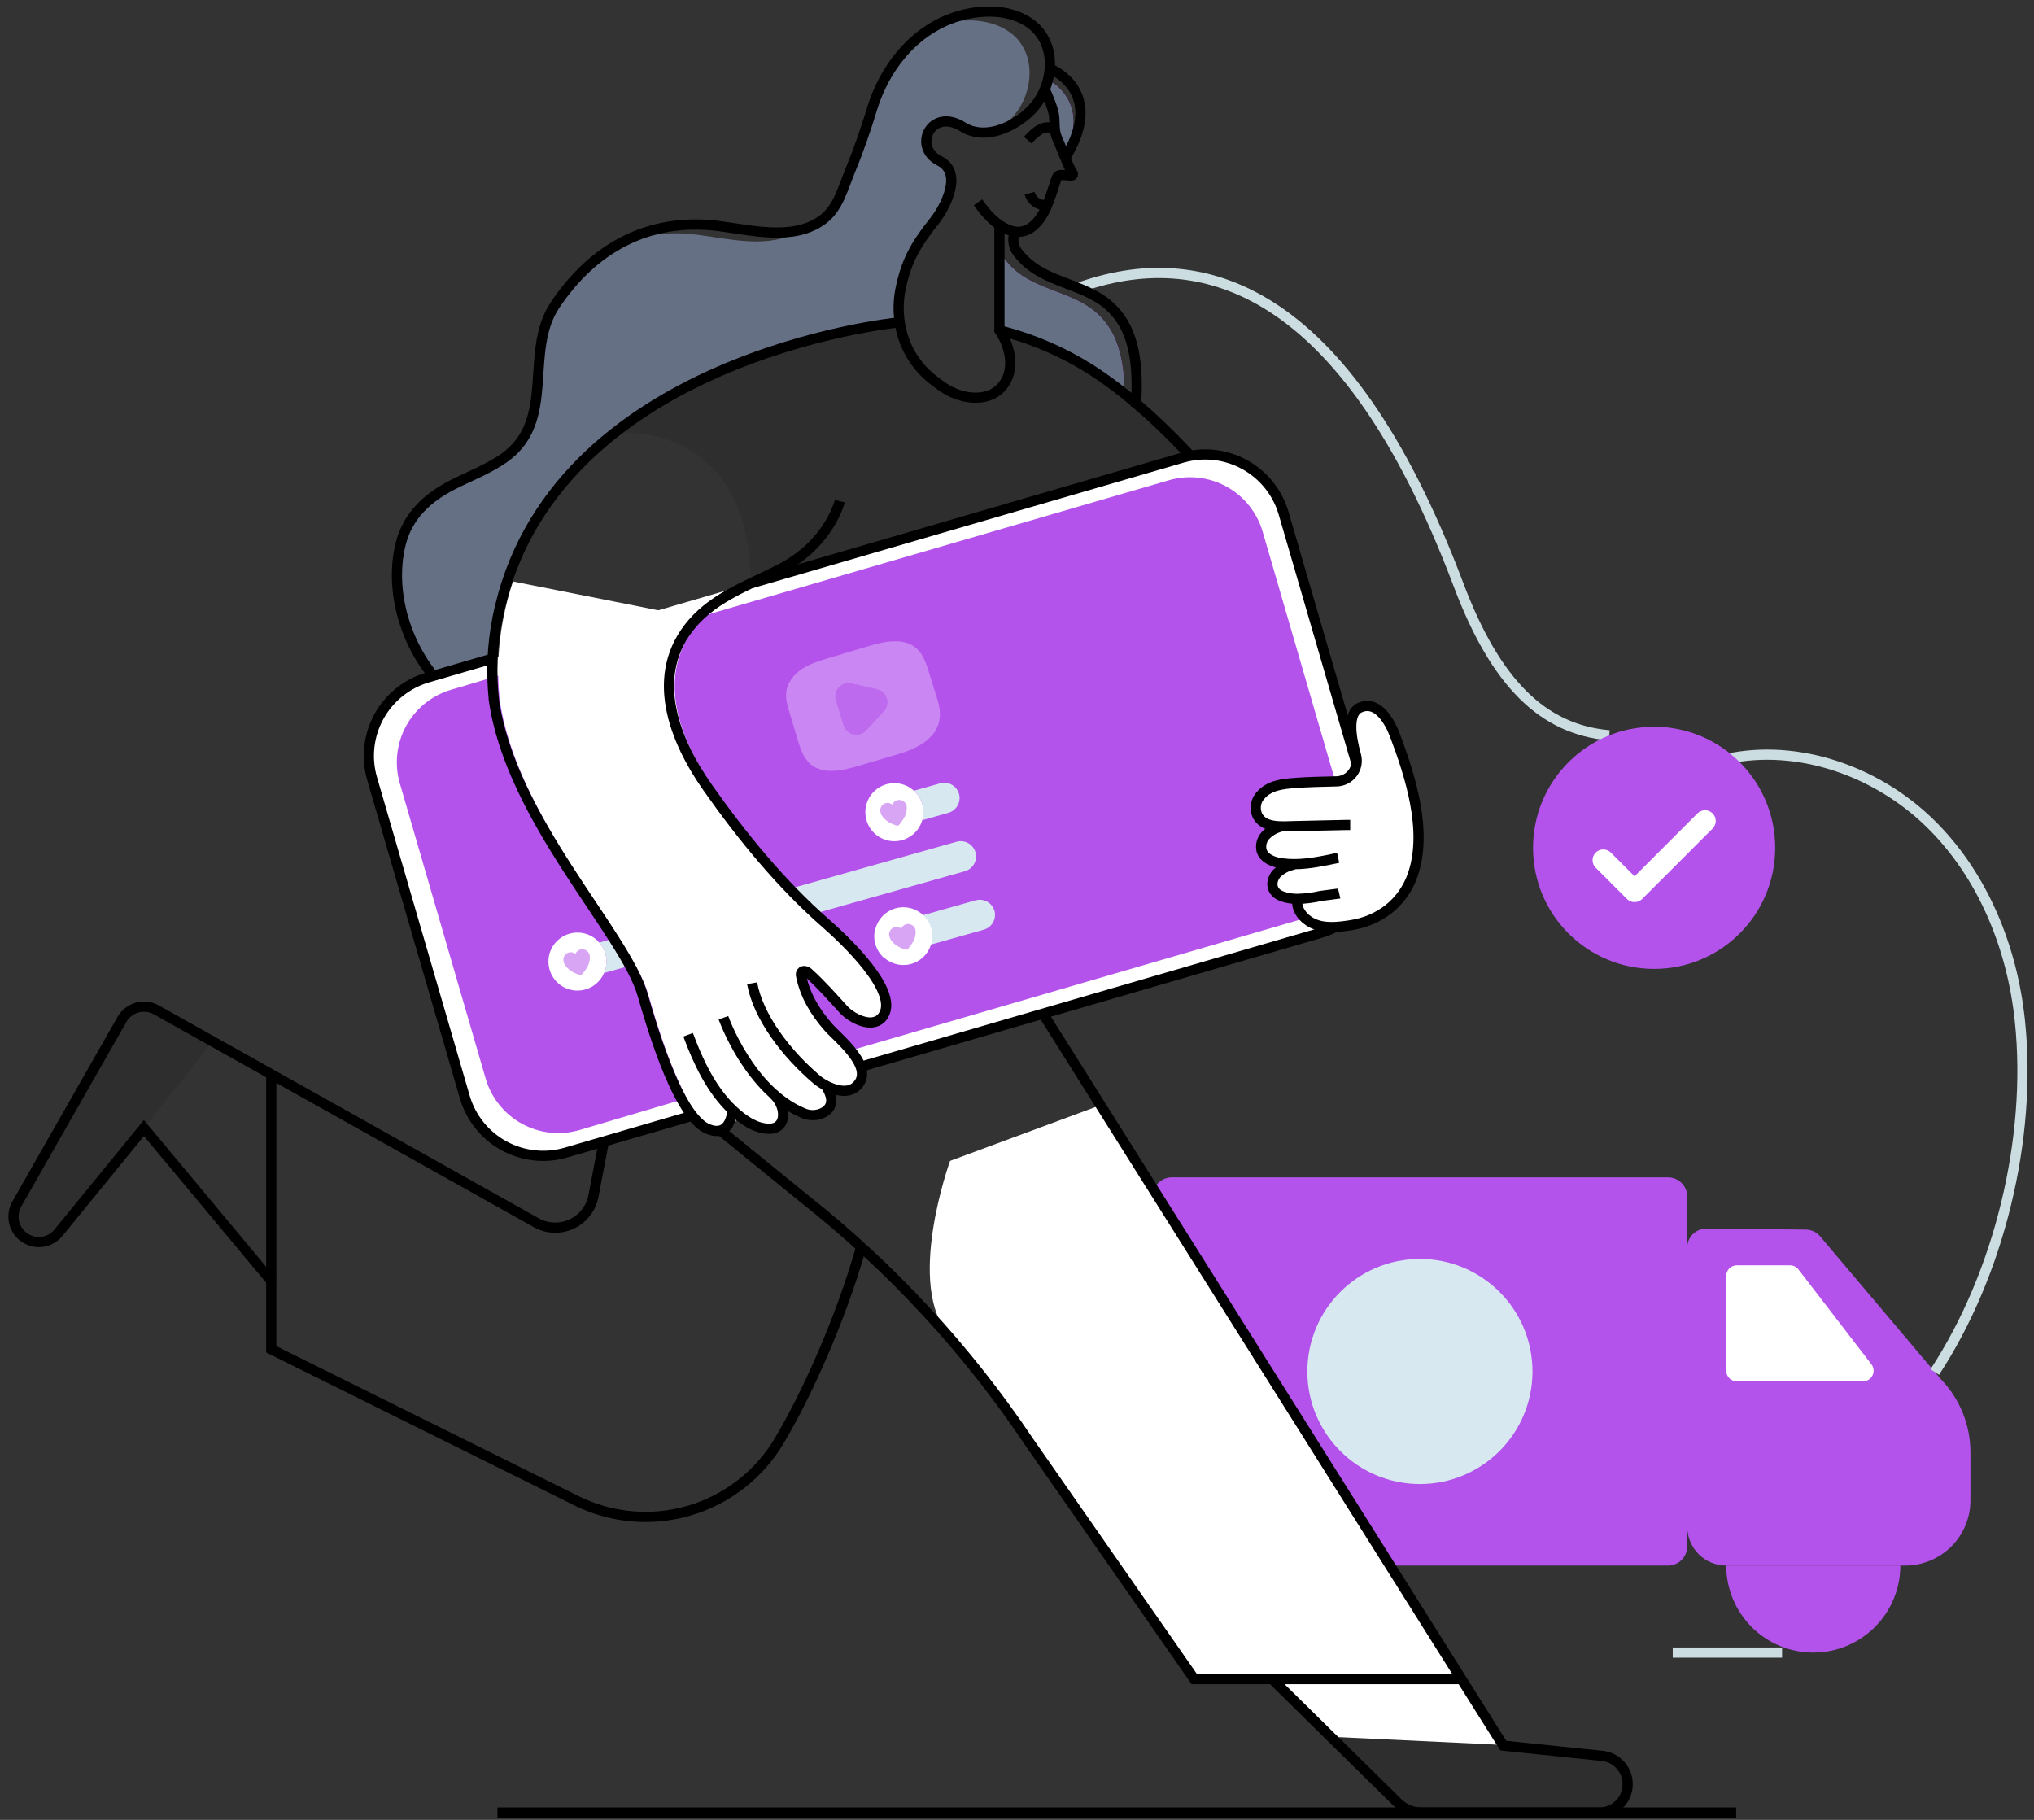 <svg width="228" height="204" viewBox="0 0 228 204" fill="none" xmlns="http://www.w3.org/2000/svg">
<rect x="0" y="0" width="228" height="204" fill="#333333" stroke="none"/>
<path d="M186.972 131.977H131.36C130.168 131.977 129.202 132.943 129.202 134.134V173.337C129.202 174.528 130.168 175.494 131.36 175.494H186.972C188.164 175.494 189.13 174.528 189.13 173.337V134.134C189.13 132.943 188.164 131.977 186.972 131.977Z" fill="#B453EC"/>
<path d="M184.168 134.014H134.168C132.976 134.014 132.01 134.98 132.01 136.171V171.299C132.01 172.49 132.976 173.456 134.168 173.456H184.168C185.359 173.456 186.325 172.49 186.325 171.299V136.171C186.325 134.98 185.359 134.014 184.168 134.014Z" fill="#B453EC"/>
<path d="M213.562 175.494H193.5C192.926 175.494 192.358 175.381 191.828 175.161C191.298 174.942 190.816 174.62 190.411 174.214C190.005 173.808 189.683 173.326 189.464 172.796C189.245 172.266 189.132 171.698 189.132 171.124V139.841C189.132 139.56 189.188 139.282 189.297 139.022C189.406 138.763 189.566 138.528 189.767 138.332C189.968 138.135 190.206 137.98 190.468 137.877C190.729 137.773 191.009 137.723 191.29 137.729L202.45 137.829C202.75 137.836 203.045 137.906 203.315 138.035C203.586 138.165 203.826 138.35 204.02 138.579L217.54 154.579C219.68 156.782 220.877 159.732 220.875 162.804V168.179C220.876 169.139 220.687 170.091 220.32 170.978C219.952 171.866 219.414 172.673 218.735 173.352C218.056 174.031 217.249 174.57 216.362 174.938C215.474 175.305 214.523 175.494 213.562 175.494Z" fill="#B453EC"/>
<path d="M159.165 166.354C166.133 166.354 171.782 160.705 171.782 153.737C171.782 146.768 166.133 141.119 159.165 141.119C152.196 141.119 146.547 146.768 146.547 153.737C146.547 160.705 152.196 166.354 159.165 166.354Z" fill="#D7E8F0"/>
<path d="M193.5 153.656V143.023C193.5 142.708 193.625 142.406 193.848 142.184C194.07 141.961 194.373 141.836 194.688 141.836H200.655C200.837 141.836 201.017 141.878 201.18 141.959C201.344 142.04 201.486 142.156 201.598 142.301L209.775 152.928C209.91 153.104 209.994 153.315 210.016 153.535C210.038 153.756 209.998 153.979 209.9 154.178C209.802 154.377 209.649 154.545 209.461 154.662C209.272 154.779 209.055 154.841 208.833 154.841H194.695C194.539 154.842 194.384 154.812 194.239 154.753C194.094 154.694 193.963 154.607 193.851 154.497C193.74 154.386 193.652 154.256 193.592 154.111C193.532 153.967 193.5 153.812 193.5 153.656Z" fill="white"/>
<path d="M134.302 175.401V175.486C134.302 178.075 135.331 180.557 137.161 182.388C138.991 184.218 141.474 185.246 144.062 185.246C146.651 185.246 149.133 184.218 150.964 182.388C152.794 180.557 153.822 178.075 153.822 175.486" stroke="#CCDDE2" stroke-width="1.143" stroke-miterlimit="10"/>
<path d="M193.5 175.486C193.5 178.075 194.528 180.557 196.358 182.387C198.188 184.217 200.67 185.245 203.259 185.245C205.847 185.245 208.329 184.217 210.159 182.387C211.989 180.557 213.018 178.075 213.018 175.486" fill="#B453EC"/>
<path d="M193.525 85.071C201.64 83.336 210.377 86.468 216.32 92.258C222.262 98.048 225.57 106.213 226.422 114.466C227.795 127.598 224.115 142.768 216.875 153.798" stroke="#CCDDE2" stroke-width="1.143" stroke-miterlimit="10"/>
<path d="M120.84 32.276C134.435 27.376 150.732 31.721 163.482 65.526C167.647 76.574 172.937 81.776 180.39 82.426" stroke="#CCDDE2" stroke-width="1.143" stroke-miterlimit="10"/>
<path d="M68.882 48.523C68.882 48.523 84.057 46.773 84.15 65.396L126.63 53.026L133.3 50.928C133.3 50.928 123.73 39.318 112.69 37.321C112.809 38.449 113.032 39.564 113.357 40.651C113.927 42.651 112.037 43.826 109.415 44.571C106.792 45.316 101.482 40.908 100.57 37.021C100.57 37.021 101.88 35.838 97 36.686C92.12 37.533 77.312 40.973 68.882 48.523Z" fill="#2E2E2E"/>
<path d="M3 138.899C3.414 139.123 3.877 139.24 4.347 139.242C4.771 139.241 5.19 139.145 5.572 138.962C5.954 138.778 6.29 138.51 6.555 138.179L16.13 126.442L23.857 116.744L17.532 113.197C16.877 112.827 16.101 112.732 15.376 112.934C14.651 113.136 14.035 113.617 13.665 114.272L1.872 134.979C1.685 135.31 1.566 135.674 1.521 136.052C1.476 136.429 1.507 136.811 1.612 137.176C1.717 137.541 1.894 137.882 2.133 138.178C2.371 138.474 2.666 138.719 3 138.899Z" fill="#2E2E2E"/>
<path d="M148.75 194.276L156.72 202.116C157.409 202.797 158.339 203.178 159.307 203.179H179.25C180.07 203.184 180.86 202.873 181.456 202.31C182.052 201.747 182.408 200.976 182.45 200.158C182.492 199.339 182.217 198.536 181.682 197.915C181.147 197.294 180.393 196.903 179.577 196.824L168.512 195.679L148.75 194.276Z" fill="#2E2E2E"/>
<path d="M112.03 36.429V36.969V37.106C116.439 38.212 120.591 40.165 124.255 42.856C124.847 43.291 125.427 43.731 126.005 44.197C126.02 42.331 125.86 40.459 125.255 38.697C124.766 37.182 123.848 35.842 122.612 34.839C121.525 33.971 120.237 33.414 118.942 32.911C117.647 32.409 116.377 31.969 115.192 31.291C114.192 30.743 113.319 29.991 112.627 29.084C112.386 28.756 112.235 28.369 112.191 27.964C112.147 27.559 112.212 27.149 112.377 26.776C112.261 26.769 112.146 26.746 112.035 26.709L112.03 36.429Z" fill="#B453EC"/>
<path d="M112.03 36.429V36.969V37.106C116.439 38.212 120.591 40.165 124.255 42.856C124.847 43.291 125.427 43.731 126.005 44.197C126.02 42.331 125.86 40.459 125.255 38.697C124.766 37.182 123.848 35.842 122.612 34.839C121.525 33.971 120.237 33.414 118.942 32.911C117.647 32.409 116.377 31.969 115.192 31.291C114.192 30.743 113.319 29.991 112.627 29.084C112.386 28.756 112.235 28.369 112.191 27.964C112.147 27.559 112.212 27.149 112.377 26.776C112.261 26.769 112.146 26.746 112.035 26.709L112.03 36.429Z" fill="#667085"/>
<path d="M51.117 78.554C52.773 79.742 54.615 80.645 56.567 81.226C57.405 81.476 55.425 82.411 56.285 82.579C52.882 74.549 55.31 62.204 66.075 50.939C67.907 49.019 72.122 46.586 74.2 44.896C77.542 42.179 81.2 41.826 84.7 40.196C86.264 39.474 87.87 38.846 89.51 38.316C92.424 37.348 95.433 36.688 98.485 36.346C99.177 36.261 99.862 36.201 100.555 36.164C100.386 34.974 100.42 33.763 100.655 32.584C101.292 29.349 102.405 27.491 104.43 24.941C105.7 23.336 107.68 19.499 105.037 18.176C103.372 17.346 103.22 15.649 104.002 14.614C104.665 13.729 106.002 13.326 107.657 14.364C108.8 15.094 110.157 15.141 111.462 14.784C112.48 14.191 113.362 13.393 114.052 12.439C115.97 9.689 116.037 5.526 113.04 3.509C111.402 2.406 109.317 2.139 107.36 2.351C106.485 2.453 105.624 2.646 104.79 2.929C104.786 2.927 104.782 2.927 104.779 2.927C104.775 2.927 104.771 2.927 104.767 2.929C101.227 4.839 98.692 8.371 97.475 12.351C96.76 14.704 95.952 17.034 95.007 19.316C94.232 21.189 93.692 23.466 91.962 24.744C91.241 25.279 90.421 25.668 89.55 25.886C86.285 27.956 81.755 26.761 78.185 26.321C75.33 25.931 72.424 26.225 69.705 27.179C66.66 28.716 64.042 31.179 61.917 34.371C58.417 39.661 62.122 47.289 56.255 51.461C54.487 52.711 52.44 53.479 50.505 54.461C47.735 55.871 45.505 57.871 44.682 60.961C43.04 67.151 45.947 74.801 51.117 78.554Z" fill="#667085"/>
<path d="M123.5 123.834L168.637 195.606L149.387 194.696L142.207 188.146H134C134 188.146 111.63 155.341 106.5 149.781C101.37 144.221 106.5 130.129 106.5 130.129L123.5 123.834Z" fill="white"/>
<path d="M194.615 203.176H55.763" stroke="black" stroke-width="1.143" stroke-miterlimit="10"/>
<path d="M117.122 9.929C117.479 10.668 117.784 11.43 118.035 12.211C118.4 13.484 118.005 14.269 118.56 15.479C118.75 15.896 119.025 16.604 119.31 17.321C119.392 17.154 119.47 17.016 119.515 16.909C121.692 12.061 118.83 9.724 117.452 8.924C117.367 9.267 117.257 9.603 117.122 9.929Z" fill="#B453EC"/>
<path d="M117.122 9.929C117.479 10.668 117.784 11.43 118.035 12.211C118.4 13.484 118.005 14.269 118.56 15.479C118.75 15.896 119.025 16.604 119.31 17.321C119.392 17.154 119.47 17.016 119.515 16.909C121.692 12.061 118.83 9.724 117.452 8.924C117.367 9.267 117.257 9.603 117.122 9.929Z" fill="#667085"/>
<path d="M96.537 139.788C94.21 147.971 90.455 156.268 87.342 161.513C85.092 165.298 81.493 168.091 77.269 169.332C73.044 170.573 68.507 170.169 64.567 168.203L30.405 151.251V143.578L16.13 126.451L6.555 138.178C6.289 138.507 5.953 138.773 5.571 138.955C5.189 139.137 4.771 139.231 4.347 139.231C3.851 139.228 3.364 139.096 2.934 138.847C2.504 138.598 2.146 138.242 1.896 137.812C1.646 137.383 1.513 136.896 1.509 136.4C1.504 135.903 1.63 135.414 1.872 134.981L13.665 114.283C14.036 113.628 14.651 113.147 15.376 112.945C16.101 112.744 16.877 112.838 17.532 113.208L23.857 116.756L60.107 137.058C60.71 137.396 61.385 137.585 62.075 137.611C62.765 137.637 63.452 137.498 64.078 137.207C64.705 136.915 65.253 136.479 65.678 135.934C66.103 135.39 66.392 134.752 66.522 134.073L70.817 111.573" stroke="black" stroke-width="1.143" stroke-miterlimit="10"/>
<path d="M80.815 126.771L90.102 134.326C99.877 142.038 108.384 151.233 115.315 161.576L133.87 188.219H163.82" stroke="black" stroke-width="1.143" stroke-miterlimit="10"/>
<path d="M142.607 188.224L148.75 194.276L156.72 202.116C157.409 202.797 158.339 203.179 159.307 203.179H179.25C180.07 203.184 180.86 202.873 181.456 202.31C182.052 201.747 182.408 200.977 182.45 200.158C182.492 199.339 182.217 198.536 181.682 197.915C181.147 197.294 180.393 196.903 179.577 196.824L168.512 195.679L115.097 110.741C112.347 106.356 109.897 99.139 112.03 94.411C120.152 76.429 119.45 59.009 119.45 59.009" stroke="black" stroke-width="1.143" stroke-miterlimit="10"/>
<path d="M112.03 25.179V36.354V36.894V37.032C113.177 38.707 113.757 41.082 112.66 42.862C111.192 45.244 107.95 44.849 105.892 43.517C105.288 43.124 104.711 42.692 104.165 42.222C102.336 40.632 101.154 38.429 100.84 36.027C100.671 34.837 100.704 33.628 100.937 32.449C101.58 29.217 102.687 27.359 104.72 24.804C105.99 23.202 107.97 19.362 105.322 18.039C102.225 16.494 104.37 11.972 107.942 14.232C110.712 15.982 114.692 13.799 116.337 11.447C118.255 8.697 118.325 4.534 115.325 2.517C113.687 1.414 111.602 1.147 109.647 1.359C103.685 2.014 99.445 6.674 97.748 12.214C97.032 14.567 96.225 16.897 95.282 19.179C94.505 21.054 93.965 23.329 92.237 24.607C88.95 27.067 84.185 25.779 80.463 25.324C72.713 24.372 66.463 27.804 62.193 34.229C58.693 39.519 62.398 47.147 56.528 51.319C54.763 52.569 52.715 53.337 50.778 54.319C48.005 55.727 45.778 57.729 44.953 60.819C43.31 67.029 46.218 74.682 51.385 78.434C53.752 80.154 56.523 81.184 59.4 81.744" stroke="black" stroke-width="1.143" stroke-miterlimit="10"/>
<path d="M127.327 45.634C127.342 45.491 127.35 45.354 127.355 45.219C127.485 42.766 127.47 40.219 126.67 37.871C126.18 36.358 125.262 35.019 124.027 34.016C122.935 33.149 121.65 32.586 120.36 32.086C119.07 31.586 117.792 31.146 116.61 30.466C115.608 29.921 114.734 29.169 114.047 28.259C113.804 27.932 113.652 27.547 113.606 27.143C113.56 26.738 113.622 26.329 113.785 25.956" stroke="black" stroke-width="1.143" stroke-miterlimit="10"/>
<path d="M30.407 143.581V120.421" stroke="black" stroke-width="1.143" stroke-miterlimit="10"/>
<path d="M109.627 22.678C110.525 23.961 111.742 25.346 113.277 25.848C115.265 26.493 116.602 24.808 117.315 23.166C117.742 22.188 118.035 21.148 118.38 20.138C118.492 19.806 118.56 19.638 118.942 19.618C119.325 19.598 119.722 19.678 120.112 19.678C120.142 19.68 120.171 19.673 120.197 19.658C120.223 19.643 120.244 19.622 120.258 19.595C120.271 19.569 120.277 19.539 120.274 19.51C120.272 19.48 120.261 19.452 120.242 19.428C119.717 18.631 118.935 16.451 118.537 15.578C117.987 14.368 118.385 13.578 118.015 12.313C117.762 11.533 117.459 10.77 117.107 10.028" stroke="black" stroke-width="1.143" stroke-miterlimit="10"/>
<path d="M117.692 7.693C117.692 7.693 123.11 9.768 120.312 16.013C120.14 16.393 119.715 17.181 119.515 17.538" stroke="black" stroke-width="1.143" stroke-miterlimit="10"/>
<path d="M117.392 22.976C116.959 23.035 116.519 22.934 116.154 22.692C115.79 22.45 115.526 22.083 115.412 21.661" stroke="black" stroke-width="1.143" stroke-miterlimit="10"/>
<path d="M118.31 14.611C117.187 13.699 115.957 14.861 115.207 15.714" stroke="black" stroke-width="1.143" stroke-miterlimit="10"/>
<path d="M112.03 37.031C116.441 38.137 120.596 40.09 124.262 42.781C125.327 43.551 126.355 44.371 127.352 45.224C131.287 48.564 134.75 52.429 138.115 56.336" stroke="black" stroke-width="1.143" stroke-miterlimit="10"/>
<path d="M143.162 93.199C143.142 93.187 143.124 93.172 143.107 93.154C138.692 88.739 134.245 84.357 129.817 79.957C126.107 76.272 121.282 72.499 119.017 67.664" stroke="black" stroke-width="1.143" stroke-miterlimit="10"/>
<path d="M91.395 124.986C91.755 124.871 92.097 124.756 92.422 124.636C92.428 124.638 92.434 124.638 92.44 124.636" stroke="black" stroke-width="1.143" stroke-miterlimit="10"/>
<path d="M57.787 73.071L84.15 65.396L132.562 51.299C134.888 50.629 137.385 50.908 139.506 52.073C141.627 53.239 143.2 55.196 143.882 57.519L154.28 93.236C154.95 95.562 154.673 98.058 153.509 100.18C152.345 102.302 150.389 103.877 148.067 104.561L96.472 119.581L91.547 121.011L86.547 122.474L81.622 123.911L77.622 125.069L63.422 129.204C61.097 129.875 58.6 129.597 56.478 128.431C54.356 127.266 52.783 125.307 52.102 122.984L41.705 87.266C41.034 84.942 41.311 82.447 42.475 80.326C43.638 78.205 45.594 76.632 47.915 75.949L48.287 75.841L48.6 75.749L55.23 73.816L57.787 73.071Z" fill="white"/>
<path d="M61.75 74.003L86.175 66.893L131.035 53.831C133.191 53.206 135.507 53.462 137.476 54.542C139.444 55.622 140.904 57.439 141.535 59.593L151.165 92.678C151.785 94.833 151.529 97.146 150.452 99.112C149.375 101.079 147.564 102.54 145.415 103.178L97.603 117.098L93.04 118.428L88.397 119.781L83.835 121.116L80.125 122.178L64.942 126.678C62.786 127.304 60.469 127.048 58.501 125.968C56.533 124.888 55.073 123.071 54.443 120.916L44.818 87.813C44.193 85.659 44.447 83.344 45.525 81.376C46.603 79.409 48.416 77.948 50.568 77.313L50.913 77.213L51.203 77.131L59.38 74.681L61.75 74.003Z" fill="#B453EC"/>
<path d="M64.395 75.178L87.042 68.586L130.292 55.923C132.29 55.348 134.435 55.587 136.257 56.588C138.079 57.589 139.431 59.271 140.017 61.266L148.952 91.953C149.528 93.951 149.29 96.096 148.29 97.919C147.29 99.742 145.609 101.095 143.615 101.683L97.63 115.146L93.4 116.376L89.097 117.626L84.865 118.861L81.437 119.861L65.985 124.411C63.985 124.991 61.838 124.754 60.012 123.753C58.187 122.751 56.834 121.066 56.25 119.068L47.312 88.383C46.736 86.386 46.974 84.242 47.974 82.419C48.975 80.597 50.656 79.245 52.65 78.658L54.345 78.176L54.615 78.096L62.197 75.826L64.395 75.178Z" fill="#B453EC"/>
<path d="M98.057 93.442L57.355 104.929C57.138 104.99 56.911 105.008 56.687 104.982C56.463 104.955 56.247 104.885 56.05 104.774C55.853 104.664 55.68 104.516 55.541 104.339C55.401 104.162 55.298 103.959 55.237 103.741C55.193 103.591 55.17 103.436 55.17 103.279C55.172 102.905 55.294 102.542 55.52 102.244C55.745 101.947 56.061 101.73 56.42 101.626L97.122 90.147C96.958 90.707 96.951 91.302 97.1 91.867C97.262 92.472 97.594 93.019 98.057 93.442Z" fill="#B453EC"/>
<path d="M107.565 89.451C107.564 89.826 107.442 90.191 107.217 90.49C106.991 90.789 106.675 91.007 106.315 91.112L103.377 91.942C103.545 91.359 103.546 90.741 103.383 90.157C103.219 89.573 102.896 89.047 102.45 88.636L105.387 87.809C105.825 87.687 106.294 87.744 106.69 87.966C107.086 88.189 107.378 88.559 107.502 88.996C107.546 89.144 107.568 89.297 107.565 89.451Z" fill="#D7E8F0"/>
<path d="M109.415 96.007C109.414 96.38 109.291 96.743 109.066 97.041C108.84 97.339 108.524 97.556 108.165 97.659L67.715 109.069C67.957 108.508 68.036 107.891 67.942 107.287C67.848 106.684 67.584 106.119 67.182 105.659L107.23 94.354C107.668 94.233 108.136 94.29 108.532 94.512C108.928 94.735 109.22 95.105 109.345 95.542C109.391 95.692 109.415 95.849 109.415 96.007Z" fill="#D7E8F0"/>
<path d="M62.85 110.429L59.205 111.456C58.983 111.544 58.745 111.584 58.506 111.574C58.267 111.564 58.033 111.504 57.819 111.399C57.605 111.293 57.415 111.144 57.262 110.96C57.109 110.777 56.996 110.563 56.93 110.334C56.865 110.104 56.848 109.863 56.881 109.627C56.914 109.39 56.996 109.163 57.122 108.96C57.248 108.757 57.415 108.583 57.612 108.448C57.809 108.314 58.032 108.222 58.267 108.179L61.517 107.264C61.447 107.712 61.469 108.171 61.58 108.611C61.775 109.348 62.225 109.992 62.85 110.429Z" fill="#B453EC"/>
<path d="M99.085 107.371L61.32 118.028C60.882 118.147 60.415 118.09 60.019 117.867C59.624 117.645 59.331 117.277 59.205 116.841C59.161 116.693 59.14 116.538 59.142 116.383C59.143 116.009 59.265 115.645 59.491 115.345C59.716 115.046 60.033 114.828 60.392 114.723L98.102 104.091C97.945 104.675 97.953 105.291 98.127 105.871C98.3 106.45 98.632 106.97 99.085 107.371Z" fill="#B453EC"/>
<path d="M111.537 102.559C111.538 102.933 111.416 103.297 111.19 103.595C110.964 103.894 110.647 104.11 110.287 104.211L104.365 105.879L99.09 107.379C98.637 106.978 98.305 106.458 98.132 105.879C97.958 105.299 97.95 104.683 98.107 104.099L103.482 102.584L109.357 100.924C109.795 100.8 110.263 100.855 110.66 101.077C111.057 101.298 111.35 101.667 111.475 102.104C111.517 102.252 111.538 102.405 111.537 102.559Z" fill="#D7E8F0"/>
<path d="M103.377 91.941C103.181 92.627 102.764 93.23 102.192 93.655C101.619 94.081 100.922 94.306 100.209 94.297C99.495 94.287 98.804 94.043 98.244 93.602C97.683 93.161 97.282 92.547 97.105 91.856C96.997 91.442 96.972 91.012 97.031 90.589C97.09 90.166 97.232 89.759 97.448 89.391C97.664 89.022 97.951 88.7 98.292 88.443C98.633 88.186 99.021 87.998 99.435 87.891C99.96 87.754 100.511 87.751 101.038 87.882C101.564 88.013 102.05 88.274 102.45 88.641C102.896 89.052 103.219 89.578 103.383 90.162C103.546 90.746 103.545 91.363 103.377 91.946V91.941Z" fill="white"/>
<g opacity="0.72">
<path opacity="0.72" d="M101.632 90.382C101.672 90.775 101.6 91.173 101.422 91.527C101.337 91.702 101.237 91.869 101.122 92.027C101.06 92.109 100.732 92.582 100.637 92.562C99.992 92.447 99.07 91.944 98.772 91.272C98.728 91.166 98.697 91.055 98.68 90.942C98.657 90.777 98.684 90.609 98.758 90.46C98.832 90.312 98.95 90.188 99.095 90.107C99.24 90.026 99.406 89.991 99.572 90.006C99.737 90.021 99.894 90.086 100.022 90.192C100.092 90.022 100.214 89.88 100.371 89.787C100.528 89.693 100.712 89.653 100.893 89.673C101.075 89.693 101.246 89.771 101.379 89.896C101.512 90.021 101.601 90.186 101.632 90.367V90.382Z" fill="#B453EC"/>
</g>
<path d="M67.715 109.068C67.448 109.692 66.993 110.217 66.413 110.569C65.833 110.921 65.157 111.082 64.481 111.031C63.805 110.98 63.161 110.718 62.641 110.283C62.121 109.847 61.75 109.26 61.58 108.603C61.469 108.163 61.447 107.705 61.517 107.256C61.622 106.637 61.904 106.061 62.328 105.599C62.752 105.136 63.3 104.805 63.907 104.646C64.494 104.49 65.113 104.503 65.692 104.684C66.271 104.864 66.788 105.205 67.182 105.666C67.584 106.126 67.848 106.69 67.942 107.294C68.036 107.897 67.957 108.515 67.715 109.076V109.068Z" fill="white"/>
<g opacity="0.72">
<path opacity="0.72" d="M66.11 107.126C66.149 107.521 66.076 107.918 65.897 108.271C65.814 108.448 65.714 108.615 65.597 108.771C65.535 108.854 65.207 109.326 65.115 109.306C64.468 109.191 63.547 108.689 63.25 108.014C63.204 107.909 63.173 107.798 63.157 107.684C63.135 107.519 63.162 107.352 63.236 107.203C63.31 107.054 63.427 106.931 63.572 106.85C63.717 106.769 63.883 106.733 64.049 106.748C64.215 106.763 64.372 106.828 64.5 106.934C64.549 106.813 64.626 106.705 64.724 106.618C64.822 106.531 64.939 106.468 65.065 106.434C65.179 106.407 65.298 106.404 65.413 106.424C65.529 106.445 65.639 106.489 65.737 106.554C65.835 106.619 65.919 106.703 65.983 106.802C66.047 106.9 66.09 107.011 66.11 107.126Z" fill="#B453EC"/>
</g>
<path d="M104.36 105.878C104.132 106.627 103.642 107.267 102.978 107.682C102.315 108.096 101.524 108.257 100.752 108.134C99.98 108.01 99.278 107.612 98.777 107.011C98.276 106.411 98.009 105.649 98.026 104.867C98.042 104.085 98.342 103.336 98.868 102.757C99.395 102.179 100.113 101.811 100.889 101.721C101.666 101.631 102.45 101.825 103.094 102.267C103.739 102.71 104.202 103.371 104.397 104.128C104.545 104.704 104.532 105.309 104.36 105.878Z" fill="white"/>
<g opacity="0.72">
<path opacity="0.72" d="M102.63 104.289C102.668 104.683 102.594 105.079 102.417 105.434C102.333 105.609 102.233 105.777 102.117 105.934C102.055 106.016 101.727 106.489 101.635 106.469C100.987 106.354 100.065 105.851 99.767 105.179C99.723 105.072 99.692 104.96 99.675 104.846C99.652 104.682 99.679 104.514 99.753 104.365C99.827 104.216 99.945 104.093 100.09 104.012C100.235 103.931 100.401 103.896 100.567 103.911C100.732 103.926 100.889 103.99 101.017 104.096C101.088 103.927 101.21 103.786 101.368 103.693C101.525 103.6 101.708 103.56 101.89 103.58C102.072 103.6 102.242 103.679 102.376 103.804C102.509 103.929 102.598 104.094 102.63 104.274V104.289Z" fill="#B453EC"/>
</g>
<path d="M97.652 114.626C95.485 114.746 93.152 111.626 92.44 110.849C92.361 110.766 92.271 110.694 92.172 110.636L90.235 109.069L90.56 111.534C91.077 112.721 93.81 115.311 95.757 118.284C97.705 121.256 95.85 121.906 94.807 122.284C93.765 122.661 92.675 120.691 93.1 122.831C93.525 124.971 91 125.001 89.425 124.734C87.85 124.466 87.285 122.734 87.642 124.094C88 125.454 86.82 126.446 85.755 126.491C84.947 126.531 83.395 125.441 82.695 124.916C82.535 125.776 81.957 127.391 79.945 126.531C77.272 125.389 74.677 118.561 72.695 111.574C70.712 104.586 57.872 91.841 56 78.346C56 78.324 56 78.291 56 78.269C55.9 77.249 55.849 76.221 55.847 75.186C55.848 73.219 56.039 71.257 56.417 69.326C56.688 67.922 57.05 66.536 57.5 65.179L78.7 69.389C78.555 69.549 78.41 69.709 78.265 69.876C73.302 75.639 76.202 82.946 79.977 88.311C83.807 93.771 88.215 99.166 93.252 103.561C94.731 104.848 96.114 106.243 97.387 107.734L97.112 107.886C97.412 108.469 97.746 109.033 98.112 109.576C99.61 111.641 99.83 114.504 97.652 114.626Z" fill="white"/>
<path d="M84.15 65.396L132.562 51.299C134.888 50.629 137.385 50.908 139.506 52.073C141.627 53.239 143.2 55.196 143.882 57.519L154.28 93.236C154.95 95.562 154.673 98.058 153.509 100.18C152.345 102.302 150.389 103.877 148.067 104.561L96.472 119.581" stroke="black" stroke-width="1.143" stroke-miterlimit="10"/>
<path d="M77.61 125.069L63.422 129.204C61.097 129.875 58.6 129.597 56.478 128.431C54.356 127.266 52.783 125.307 52.102 122.984L41.705 87.266C41.034 84.942 41.311 82.447 42.475 80.326C43.638 78.206 45.594 76.632 47.915 75.949L48.287 75.841L48.6 75.749L55.23 73.816" stroke="black" stroke-width="1.143" stroke-miterlimit="10"/>
<path d="M91.547 121.011H91.54" stroke="black" stroke-width="1.143" stroke-miterlimit="10"/>
<path d="M81.608 123.911H81.6" stroke="black" stroke-width="1.143" stroke-miterlimit="10"/>
<path d="M84.305 110.219C85.002 114.024 88.172 118.146 91.535 121.001C92.512 121.831 94.672 122.841 95.845 121.894C98.375 119.854 94.05 116.494 92.857 115.144C91.41 113.504 90.24 111.581 89.805 109.414C89.767 109.28 89.775 109.137 89.827 109.009C89.878 108.939 89.95 108.887 90.032 108.861C90.115 108.836 90.203 108.837 90.285 108.866C90.446 108.926 90.592 109.021 90.71 109.146C92.08 110.396 93.302 111.779 94.542 113.146C95.42 114.124 97.702 115.336 98.822 114.091C101.252 111.389 94.375 105.091 92.615 103.546C87.582 99.146 83.167 93.751 79.337 88.296C75.562 82.931 72.662 75.624 77.625 69.861C80.215 66.861 84.05 65.551 87.475 63.779C93 60.929 94.137 56.179 94.137 56.179" stroke="black" stroke-width="1.143" stroke-miterlimit="10"/>
<path d="M81.095 114.086C81.095 114.086 83.955 122.238 90.03 124.776C90.391 124.936 90.783 125.014 91.178 125.002C91.572 124.99 91.959 124.89 92.31 124.708C93.06 124.288 93.672 123.458 92.62 121.793" stroke="black" stroke-width="1.143" stroke-miterlimit="10"/>
<path d="M77.135 115.991C78.25 119.016 79.73 122.179 82.11 124.429C83.195 125.451 84.57 126.464 86.11 126.529C87.965 126.606 88.11 124.736 87.36 123.464C87.198 123.191 87.003 122.939 86.78 122.714" stroke="black" stroke-width="1.143" stroke-miterlimit="10"/>
<path d="M82.11 124.429C82.11 124.429 81.975 127.679 79.302 126.532C76.63 125.384 74.027 118.559 72.052 111.569C70.077 104.579 57.165 91.797 55.332 78.269L55.352 78.434C55.352 78.404 55.352 78.382 55.352 78.352C55.04 75.339 55.178 72.296 55.762 69.324C61.55 40.034 100.57 36.159 100.57 36.159" stroke="black" stroke-width="1.143" stroke-miterlimit="10"/>
<path d="M158.382 98.016C157.302 101.203 154.632 103.236 151.342 103.731C149.932 103.938 148.412 104.128 147.092 103.481C146.125 103.008 145.172 101.906 145.462 100.748C145.032 100.754 144.603 100.705 144.185 100.603C143.612 100.466 143.02 100.193 142.767 99.666C142.515 99.138 142.692 98.403 143.102 97.931C143.549 97.49 144.099 97.169 144.702 96.996C144.849 96.942 144.998 96.896 145.15 96.858C144.662 96.863 144.174 96.832 143.69 96.766C142.76 96.646 141.717 96.248 141.44 95.358C141.363 95.056 141.364 94.739 141.442 94.437C141.521 94.135 141.675 93.857 141.89 93.631C142.327 93.181 142.876 92.855 143.48 92.686C143.542 92.671 143.595 92.648 143.655 92.633C142.552 92.618 141.425 92.398 140.937 91.353C140.781 90.982 140.736 90.573 140.81 90.177C140.883 89.78 141.071 89.414 141.35 89.123C142.325 88.028 143.785 87.873 145.162 87.768C146.54 87.663 148.215 87.616 149.837 87.586C150.19 87.577 150.535 87.487 150.848 87.323C151.16 87.16 151.431 86.927 151.64 86.643C151.848 86.359 151.989 86.031 152.052 85.684C152.114 85.337 152.096 84.98 152 84.641C151.367 82.391 151.1 79.936 152.432 79.336C154.42 78.436 155.79 80.888 156.36 82.396C158.102 87.016 160.042 93.136 158.382 98.016Z" fill="white"/>
<path d="M150 96.159C148.392 96.502 146.765 96.852 145.135 96.867C144.983 96.904 144.834 96.95 144.687 97.004C144.084 97.177 143.534 97.498 143.087 97.939C142.677 98.412 142.48 99.112 142.752 99.674C143.025 100.237 143.597 100.474 144.17 100.612C144.588 100.713 145.017 100.762 145.447 100.757C146.327 100.739 147.203 100.629 148.06 100.429C148.205 100.399 149.98 100.194 150.117 100.162" stroke="black" stroke-width="1.143" stroke-miterlimit="10"/>
<path d="M143.637 92.642C143.577 92.657 143.525 92.679 143.462 92.694C142.858 92.863 142.31 93.189 141.872 93.639C141.658 93.865 141.504 94.143 141.425 94.445C141.346 94.747 141.345 95.064 141.422 95.367C141.712 96.257 142.755 96.654 143.672 96.774C144.156 96.84 144.644 96.871 145.132 96.867" stroke="black" stroke-width="1.143" stroke-miterlimit="10"/>
<path d="M151.35 92.474C151.227 92.474 151.112 92.474 150.992 92.474L145.182 92.604C144.727 92.604 144.182 92.649 143.637 92.634C142.535 92.619 141.407 92.399 140.92 91.354C140.763 90.983 140.719 90.573 140.792 90.177C140.865 89.781 141.053 89.415 141.332 89.124C142.307 88.029 143.767 87.874 145.145 87.769C146.522 87.664 148.2 87.621 149.822 87.587C150.176 87.579 150.523 87.489 150.837 87.326C151.151 87.163 151.423 86.93 151.632 86.645C151.842 86.36 151.983 86.031 152.046 85.683C152.108 85.334 152.09 84.977 151.992 84.636C151.36 82.386 151.087 79.929 152.422 79.329C154.41 78.429 155.78 80.882 156.35 82.389C158.1 87.009 160.042 93.139 158.382 98.009C157.3 101.196 154.632 103.234 151.345 103.724C149.937 103.934 148.412 104.124 147.095 103.474C146.132 103.004 145.177 101.904 145.465 100.746" stroke="black" stroke-width="1.143" stroke-miterlimit="10"/>
<g opacity="0.54">
<path opacity="0.54" d="M105.307 79.376C105.264 79.088 105.198 78.803 105.11 78.524L104.127 75.346C103.827 74.374 103.495 73.346 102.73 72.676C101.312 71.426 99.127 71.894 97.315 72.439L92.868 73.774C91.845 74.081 90.808 74.396 89.915 74.979C89.022 75.561 88.278 76.466 88.138 77.524C88.032 78.304 88.263 79.084 88.49 79.839L89.405 82.889C89.707 83.889 90.043 84.944 90.83 85.639C92.233 86.859 94.375 86.401 96.16 85.874L100.71 84.531C103.455 83.711 105.75 82.244 105.307 79.376Z" fill="white"/>
<path opacity="0.54" d="M99.067 79.749C99.251 79.556 99.38 79.317 99.441 79.058C99.501 78.799 99.492 78.528 99.413 78.273C99.335 78.019 99.19 77.79 98.993 77.609C98.796 77.43 98.555 77.305 98.295 77.249L96.885 76.929L95.478 76.609C95.219 76.547 94.948 76.554 94.692 76.631C94.437 76.708 94.207 76.852 94.026 77.047C93.845 77.242 93.719 77.482 93.661 77.742C93.603 78.002 93.616 78.273 93.698 78.527L94.125 79.907L94.55 81.287C94.625 81.543 94.767 81.774 94.962 81.957C95.156 82.139 95.395 82.267 95.656 82.326C95.915 82.386 96.187 82.375 96.441 82.294C96.695 82.214 96.924 82.067 97.103 81.869L98.085 80.809L99.067 79.749Z" fill="#B453EC"/>
</g>
<path d="M199.762 185.246H187.505" stroke="#CCDDE2" stroke-width="1.143" stroke-miterlimit="10"/>
<path d="M185.417 108.611C192.913 108.611 198.99 102.534 198.99 95.038C198.99 87.543 192.913 81.466 185.417 81.466C177.921 81.466 171.845 87.543 171.845 95.038C171.845 102.534 177.921 108.611 185.417 108.611Z" fill="#B453EC"/>
<path d="M183.22 101.124C183.062 101.124 182.906 101.093 182.76 101.032C182.614 100.972 182.481 100.883 182.37 100.771L178.87 97.271C178.644 97.046 178.518 96.74 178.517 96.422C178.517 96.103 178.644 95.798 178.869 95.572C179.094 95.347 179.399 95.22 179.718 95.22C180.036 95.22 180.342 95.346 180.567 95.571L183.227 98.231L190.275 91.179C190.5 90.953 190.805 90.826 191.124 90.826C191.443 90.826 191.748 90.952 191.974 91.177C192.199 91.402 192.326 91.708 192.326 92.026C192.326 92.345 192.2 92.651 191.975 92.876L184.067 100.784C183.841 101.004 183.536 101.127 183.22 101.124Z" fill="white"/>
</svg>
